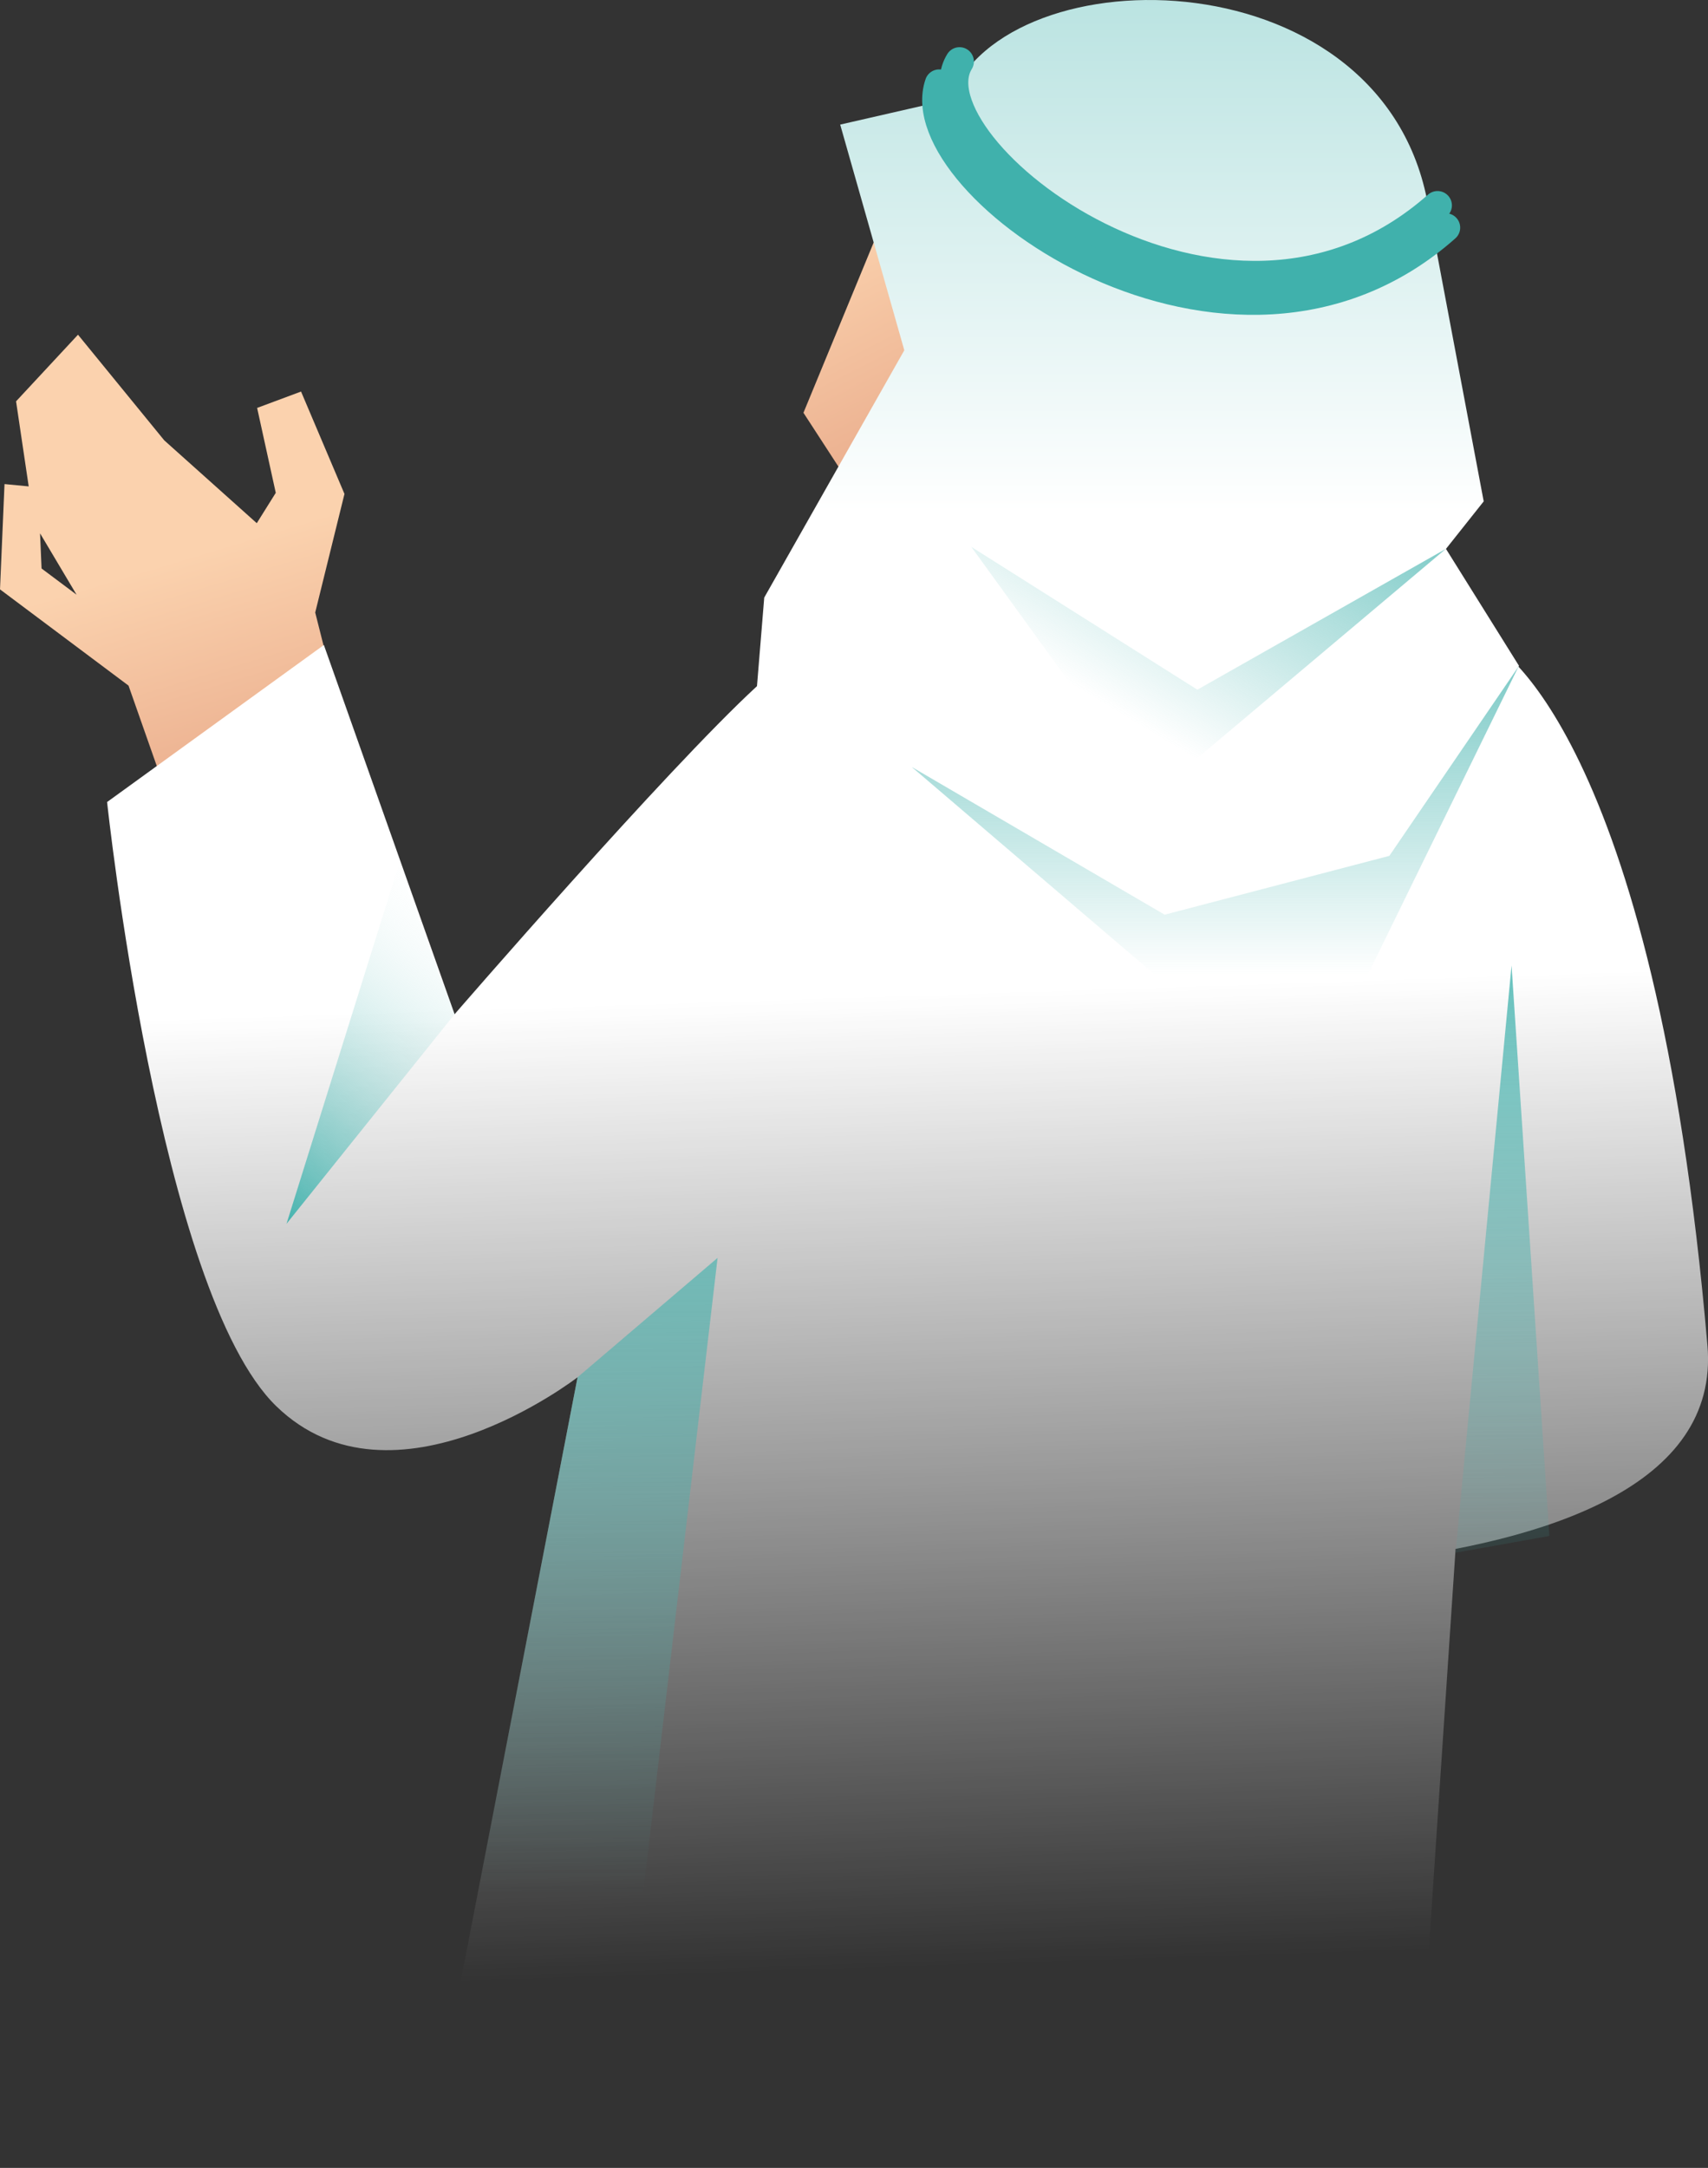 <svg xmlns="http://www.w3.org/2000/svg" xmlns:xlink="http://www.w3.org/1999/xlink" width="356.749" height="452.624" viewBox="0 0 356.749 452.624">
  <rect x="0" y="0" width="356.749" height="452.624" fill="#333333" stroke="none"/>
  <defs>
    <linearGradient id="linear-gradient" x1="0.507" y1="0.451" x2="0.643" y2="1.1" gradientUnits="objectBoundingBox">
      <stop offset="0" stop-color="#fbd2ae"/>
      <stop offset="1" stop-color="#e4a081"/>
    </linearGradient>
    <linearGradient id="linear-gradient-2" x1="0.519" y1="0.87" x2="0.499" y2="0.262" gradientUnits="objectBoundingBox">
      <stop offset="0" stop-color="#fff" stop-opacity="0"/>
      <stop offset="1" stop-color="#fff"/>
    </linearGradient>
    <linearGradient id="linear-gradient-3" x1="0.33" y1="1.143" x2="0.794" y2="-0.044" gradientUnits="objectBoundingBox">
      <stop offset="0" stop-color="#41b2ad"/>
      <stop offset="1" stop-color="#fff" stop-opacity="0"/>
    </linearGradient>
    <linearGradient id="linear-gradient-4" x1="0.5" y1="-0.379" x2="0.5" y2="0.699" gradientUnits="objectBoundingBox">
      <stop offset="0" stop-color="#41b2ad"/>
      <stop offset="1" stop-color="#41b2ad" stop-opacity="0"/>
    </linearGradient>
    <linearGradient id="linear-gradient-5" x1="0.5" y1="-0.33" x2="0.5" y2="0.706" xlink:href="#linear-gradient-4"/>
    <linearGradient id="linear-gradient-6" x1="0.16" y1="0.043" x2="0.576" y2="0.694" xlink:href="#linear-gradient"/>
    <linearGradient id="linear-gradient-7" x1="0.5" y1="-0.875" x2="0.5" y2="0.582" gradientUnits="objectBoundingBox">
      <stop offset="0" stop-color="#41b2ad"/>
      <stop offset="1" stop-color="#fff"/>
    </linearGradient>
    <linearGradient id="linear-gradient-8" x1="1.251" y1="-0.426" x2="0.177" y2="0.511" xlink:href="#linear-gradient-4"/>
    <linearGradient id="linear-gradient-9" x1="0.5" y1="-0.295" x2="0.5" y2="1.142" xlink:href="#linear-gradient-4"/>
  </defs>
  <g id="Group_160171" data-name="Group 160171" transform="translate(-305.167 -538.956)">
    <path id="Path_16809" data-name="Path 16809" d="M367.259,666.756l-3.4-13.463,6.11-24.761L360.9,607.158l-9.175,3.417,3.894,17.729-3.966,6.338-19.324-17.294L314.31,595.29,301.375,609.2l3.79,25.506,8.844,14.861L306.7,644.1l-.725-16.952-7.011-.673-.942,21.985,26.842,20.09,10.853,30.871Z" transform="translate(7.147 13.548)" fill="url(#linear-gradient)"/>
    <path id="Path_16810" data-name="Path 16810" d="M608.745,734.905,593.128,969l-207.19,7.073L417.887,811s-38.5,29.783-62.943,6.027S319.62,690.9,319.62,690.9L364.9,658.117l27.3,77.089s44.085-50.93,63.078-68.421,137.474-21.913,153.671-8.9c0,0,33.864,17.46,44.934,146.5,5.033,58.718-144.64,46.291-144.64,46.291Z" transform="translate(7.916 15.507)" fill="url(#linear-gradient-2)"/>
    <path id="Path_16811" data-name="Path 16811" d="M390.906,733.356l-35.1,43.753L379.2,702.33Z" transform="translate(9.204 17.357)" fill="url(#linear-gradient-3)"/>
    <path id="Path_16812" data-name="Path 16812" d="M415.608,806.336l29.245-24.927-22,187.741-39.2,2.258Z" transform="translate(10.195 20.171)" fill="url(#linear-gradient-4)"/>
    <path id="Path_16813" data-name="Path 16813" d="M481.97,683.217l82.07,70.12,44.675-91.287Z" transform="translate(13.693 15.924)" fill="url(#linear-gradient-5)"/>
    <path id="Path_16814" data-name="Path 16814" d="M479.611,565.28,460.07,612.658l8.4,12.924-1.408,24.139h97.666l-11.184-76.985Z" transform="translate(12.914 12.48)" fill="url(#linear-gradient-6)"/>
    <path id="Path_16815" data-name="Path 16815" d="M483.114,687.994l52.732,30.788L582.779,706.5l27.081-39.673-15.254-24.419,7.881-9.921L591.095,572.05c-8.14-53.923-88.377-54.5-100.079-23.477l-22.938,5.25,13.39,47.119-29.255,51.634-1.522,18.568Z" transform="translate(12.58 11.147)" fill="url(#linear-gradient-7)"/>
    <path id="Path_16816" data-name="Path 16816" d="M593.036,638.484l-51.9,29.4L493.92,638.06l37.726,52.1Z" transform="translate(14.119 15.07)" fill="url(#linear-gradient-8)"/>
    <path id="Path_16817" data-name="Path 16817" d="M491.59,540.22c-10.749,17.429,54.886,69.84,99.841,30.032" transform="translate(13.994 11.588)" fill="none" stroke="#40b1ac" stroke-linecap="round" stroke-linejoin="round" stroke-width="6"/>
    <path id="Path_16818" data-name="Path 16818" d="M487.459,544.7c-7.353,21.271,60.851,69.881,105.827,30.032" transform="translate(13.869 11.748)" fill="none" stroke="#40b1ac" stroke-linecap="round" stroke-linejoin="round" stroke-width="6"/>
    <path id="Path_16819" data-name="Path 16819" d="M591.59,845.063l11.7-122.593,7.9,119.1Z" transform="translate(17.594 18.074)" fill="url(#linear-gradient-9)"/>
  </g>
</svg>

